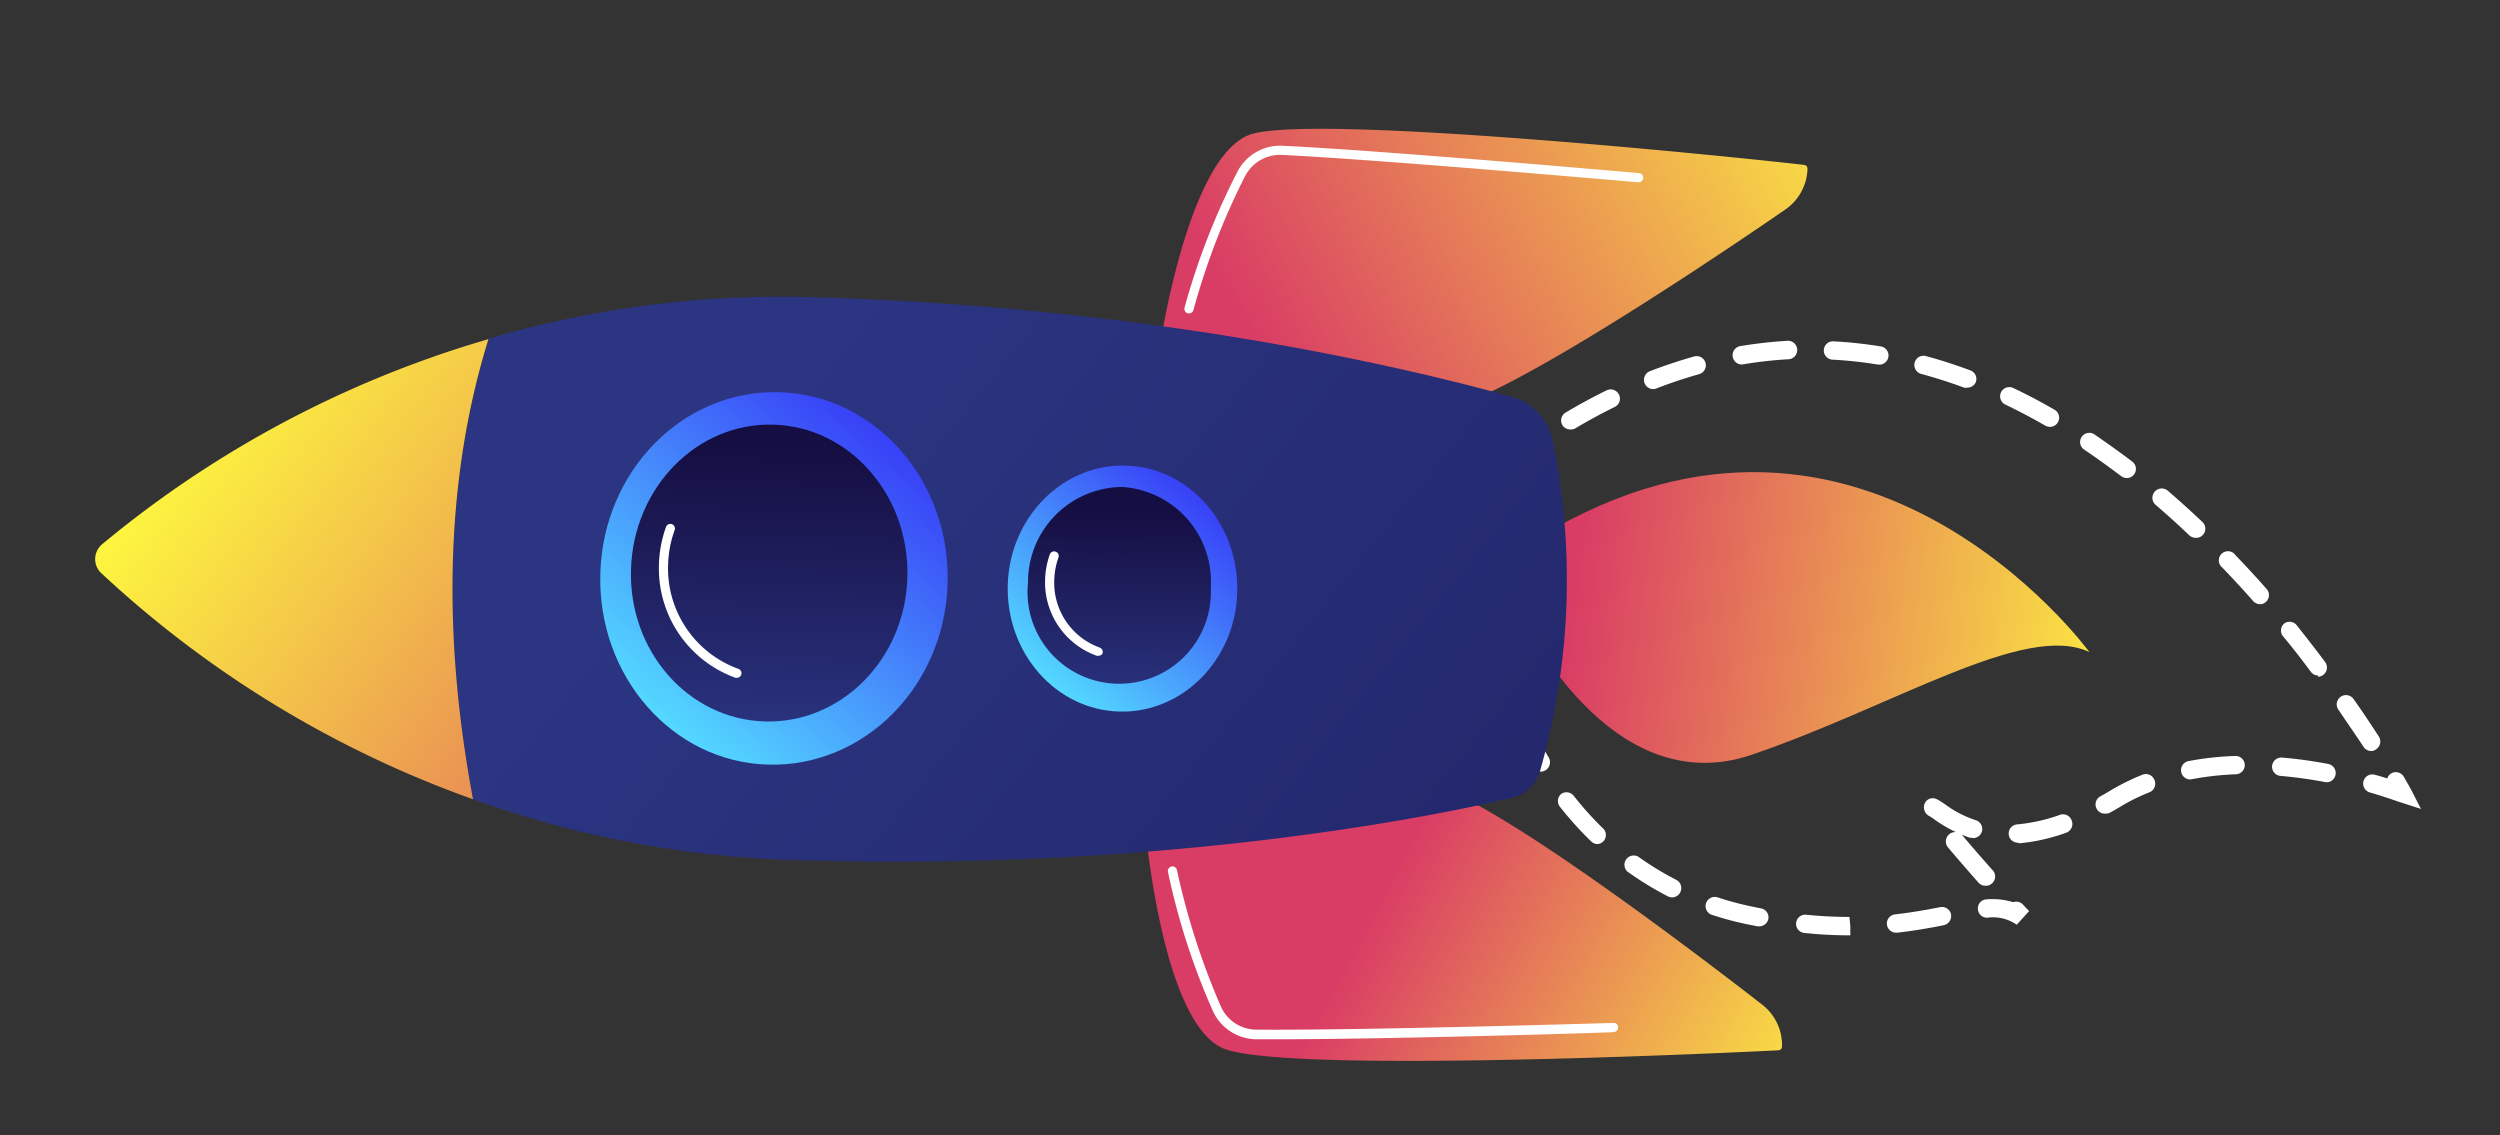<svg id="Layer_1" data-name="Layer 1" xmlns="http://www.w3.org/2000/svg" xmlns:xlink="http://www.w3.org/1999/xlink" viewBox="0 0 202.06 91.75">
  <rect x="0" y="0" width="202.06" height="91.75" fill="#333333" stroke="none"/>
  <defs>
    <style>
      .cls-1 {
        fill: #fff;
      }

      .cls-2 {
        fill: url(#linear-gradient);
      }

      .cls-3 {
        fill: url(#linear-gradient-2);
      }

      .cls-4 {
        fill: url(#linear-gradient-3);
      }

      .cls-5 {
        fill: url(#linear-gradient-4);
      }

      .cls-6 {
        fill: url(#linear-gradient-5);
      }

      .cls-7 {
        fill: url(#linear-gradient-6);
      }

      .cls-8 {
        fill: url(#linear-gradient-7);
      }

      .cls-9 {
        fill: url(#linear-gradient-8);
      }

      .cls-10 {
        fill: url(#linear-gradient-9);
      }
    </style>
    <linearGradient id="linear-gradient" x1="3.32" y1="1975.25" x2="8.05" y2="1928.68" gradientTransform="matrix(0.03, -1, 1, 0.03, -1802.17, 0.11)" gradientUnits="userSpaceOnUse">
      <stop offset="0" stop-color="#fdf53f"/>
      <stop offset="1" stop-color="#d93c65"/>
    </linearGradient>
    <linearGradient id="linear-gradient-2" x1="-36.94" y1="1948.54" x2="-19.06" y2="1912.09" xlink:href="#linear-gradient"/>
    <linearGradient id="linear-gradient-3" x1="56.49" y1="1950.24" x2="28.65" y2="1903.17" xlink:href="#linear-gradient"/>
    <linearGradient id="linear-gradient-4" x1="1890" y1="1664.05" x2="1910.82" y2="1873.71" gradientTransform="translate(-2450.74 210.99) rotate(-45.42)" gradientUnits="userSpaceOnUse">
      <stop offset="0" stop-color="#2b3582"/>
      <stop offset="1" stop-color="#150e42"/>
    </linearGradient>
    <linearGradient id="linear-gradient-5" x1="21.44" y1="1818.17" x2="-16.35" y2="1872.84" xlink:href="#linear-gradient"/>
    <linearGradient id="linear-gradient-6" x1="1709.98" y1="1778.22" x2="1739.29" y2="1778.22" gradientTransform="translate(-2410.98 179.19) rotate(-48.94)" gradientUnits="userSpaceOnUse">
      <stop offset="0" stop-color="#53d8ff"/>
      <stop offset="1" stop-color="#3840f7"/>
    </linearGradient>
    <linearGradient id="linear-gradient-7" x1="-4.12" y1="1864.85" x2="19.87" y2="1864.85" gradientTransform="matrix(0.03, -1, 1, 0.03, -1802.17, 0.11)" xlink:href="#linear-gradient-4"/>
    <linearGradient id="linear-gradient-8" x1="1732.85" y1="1800.01" x2="1752.21" y2="1800.01" xlink:href="#linear-gradient-6"/>
    <linearGradient id="linear-gradient-9" x1="-0.19" y1="1893.18" x2="15.66" y2="1893.18" gradientTransform="matrix(0.03, -1, 1, 0.03, -1802.17, 0.11)" xlink:href="#linear-gradient-4"/>
  </defs>
  <g>
    <path class="cls-1" d="M149.55,75.6a36.13,36.13,0,0,1-3.76-.2.74.74,0,0,1,.15-1.47c1.2.12,2.39.18,3.54.18h0l.07.74v.75Zm3.74-.22a.74.74,0,0,1-.09-1.48c1.37-.16,2.55-.37,3.61-.58a.75.75,0,0,1,.88.58.76.76,0,0,1-.59.88c-1,.2-2.31.44-3.73.6Zm-11.1-.51-.14,0-.8-.16a25.6,25.6,0,0,1-2.89-.77.74.74,0,0,1,.47-1.41,24.74,24.74,0,0,0,2.72.73l.78.16a.73.73,0,0,1,.59.87A.75.75,0,0,1,142.19,74.87ZM163,74.74a3.35,3.35,0,0,0-2.36-.57.73.73,0,0,1-.78-.69.73.73,0,0,1,.69-.79,5.7,5.7,0,0,1,2.16.23.74.74,0,0,1,.8.2l.49.52Zm-27.85-2.21a.81.81,0,0,1-.34-.08,26.66,26.66,0,0,1-3.27-2,.75.75,0,0,1,.87-1.21,24.2,24.2,0,0,0,3.07,1.87.75.75,0,0,1,.33,1A.74.74,0,0,1,135.17,72.53Zm25.32-.94a.75.75,0,0,1-.56-.25c-.82-.93-1.69-1.93-2.45-2.83a.75.75,0,0,1,1.14-1c.75.89,1.61,1.88,2.43,2.8A.74.74,0,0,1,161,71.4.7.7,0,0,1,160.49,71.59Zm-31.35-3.37a.73.73,0,0,1-.51-.21,27.69,27.69,0,0,1-2.56-2.84.76.76,0,0,1,.13-1,.75.75,0,0,1,1,.13,25.9,25.9,0,0,0,2.42,2.69.74.74,0,0,1,0,1A.76.76,0,0,1,129.14,68.22Zm34-.11a.74.74,0,0,1-.06-1.48,14.06,14.06,0,0,0,3.43-.77.74.74,0,0,1,.95.45.75.75,0,0,1-.46,1,15.13,15.13,0,0,1-3.8.85Zm-3.67-.4a.85.85,0,0,1-.23,0,10.85,10.85,0,0,1-2.89-1.49,3.1,3.1,0,0,0-.41-.27.79.79,0,0,1-.36-1,.7.7,0,0,1,.92-.38l.13.06c.16.08.34.21.57.36a9,9,0,0,0,2.5,1.3.74.74,0,0,1-.23,1.45Zm10.66-1.95a.73.73,0,0,1-.65-.39.74.74,0,0,1,.29-1c.28-.15.57-.32.86-.5a18.41,18.41,0,0,1,2.52-1.24.74.74,0,0,1,1,.41.75.75,0,0,1-.41,1,15,15,0,0,0-2.31,1.14c-.31.18-.61.36-.91.52A.68.68,0,0,1,170.17,65.76Zm25.56-.38L194,64.84l-.25-.08c-.37-.13-1.14-.4-2.21-.71a.75.75,0,0,1-.51-.92.74.74,0,0,1,.92-.51c.37.1.7.2,1,.3a.72.72,0,0,1,.33-.42.75.75,0,0,1,1,.27l.57,1Zm-7.61-2.17-.14,0a35.93,35.93,0,0,0-3.61-.5.74.74,0,0,1-.67-.81.75.75,0,0,1,.8-.67,36.08,36.08,0,0,1,3.76.52.75.75,0,0,1-.14,1.48ZM177,63a.75.75,0,0,1-.14-1.48,24.41,24.41,0,0,1,3.8-.42.74.74,0,1,1,.06,1.48,24.05,24.05,0,0,0-3.58.4Zm-52.46-.64a.74.74,0,0,1-.64-.37,13.1,13.1,0,0,1-1.64-3.75l-.15-1.43a.73.73,0,0,1,.66-.81.74.74,0,0,1,.82.66l.15,1.51a15,15,0,0,0,1.45,3.08.76.76,0,0,1-.27,1A.85.85,0,0,1,124.57,62.37Zm67.11-1.66a.74.74,0,0,1-.62-.34c-.66-1-1.36-2-2.07-3.06a.75.75,0,0,1,1.22-.86c.72,1,1.43,2.08,2.1,3.11a.75.75,0,0,1-.22,1A.78.78,0,0,1,191.68,60.71Zm-4.27-6.1a.76.76,0,0,1-.6-.29c-.74-1-1.51-2-2.28-2.91a.75.75,0,0,1,.11-1,.74.74,0,0,1,1,.11c.79,1,1.57,2,2.32,3a.75.75,0,0,1-.59,1.19Zm-64.91-.82a.74.74,0,0,1-.74-.67l-.38-3.69a.74.74,0,0,1,1.48-.16l.38,3.7a.75.75,0,0,1-.67.82Zm60.2-4.95a.73.73,0,0,1-.56-.25c-.82-.93-1.66-1.84-2.5-2.71a.74.74,0,1,1,1.07-1c.85.89,1.71,1.81,2.54,2.76a.74.74,0,0,1-.06,1A.76.76,0,0,1,182.7,48.84Zm-61-2.44a.75.75,0,0,1-.74-.67l-.38-3.7a.76.76,0,0,1,.67-.82.74.74,0,0,1,.81.67l.38,3.7a.73.73,0,0,1-.66.81Zm55.79-2.92a.78.78,0,0,1-.51-.2c-.9-.86-1.82-1.69-2.73-2.47a.74.74,0,0,1,1-1.13c.93.8,1.87,1.65,2.79,2.52a.74.74,0,0,1-.52,1.28ZM121,39a.75.75,0,0,1-.74-.67l-.06-.59.33-.25c.95-.75,1.92-1.46,2.87-2.13a.75.75,0,1,1,.85,1.23c-.84.58-1.69,1.2-2.53,1.85a.73.73,0,0,1-.64.55Zm50.91-.36a.79.79,0,0,1-.46-.15c-1-.75-2-1.48-3-2.15a.74.74,0,1,1,.83-1.23c1,.69,2.05,1.43,3.06,2.2a.74.74,0,0,1-.45,1.33Zm-45-3.93a.75.75,0,0,1-.64-.36.75.75,0,0,1,.26-1c1.11-.66,2.22-1.26,3.32-1.8a.75.75,0,0,1,1,.34.74.74,0,0,1-.34,1c-1.07.53-2.15,1.11-3.22,1.75A.75.75,0,0,1,126.93,34.71Zm38.78-.21a.84.84,0,0,1-.37-.09c-1.07-.62-2.16-1.19-3.24-1.71a.74.74,0,0,1,.64-1.34c1.12.53,2.24,1.12,3.34,1.76a.74.74,0,0,1-.37,1.38ZM133.6,31.45a.75.75,0,0,1-.27-1.44c1.19-.46,2.4-.86,3.6-1.2a.74.74,0,0,1,.4,1.43c-1.15.33-2.31.71-3.46,1.16A.86.86,0,0,1,133.6,31.45ZM159,31.33a.75.75,0,0,1-.26,0c-1.15-.43-2.32-.8-3.47-1.11a.75.75,0,0,1-.52-.91.74.74,0,0,1,.91-.53c1.19.32,2.4.71,3.6,1.16a.73.73,0,0,1,.43.95A.74.74,0,0,1,159,31.33Zm-18.26-1.87a.75.75,0,0,1-.12-1.48,36.54,36.54,0,0,1,3.77-.43.75.75,0,1,1,.09,1.49,33.5,33.5,0,0,0-3.61.41Zm11.1,0h-.12a31.84,31.84,0,0,0-3.61-.39.74.74,0,0,1-.7-.78.73.73,0,0,1,.78-.7,34.52,34.52,0,0,1,3.76.4.74.74,0,0,1-.11,1.48Z"/>
    <path class="cls-2" d="M123.1,50s7,14.92,18.49,11,22.13-10.78,27.29-8.29c0,0-18.95-26-45.73-8.49Z"/>
    <path class="cls-3" d="M92.52,66.39s1.3,16.12,6.31,18.33c4.78,2.1,41.35.35,44.91.17a.31.31,0,0,0,.29-.3h0a4.15,4.15,0,0,0-1.6-3.39c-5.06-3.93-20.26-15.51-26-17.54C109.55,61.21,92.52,66.39,92.52,66.39Z"/>
    <path class="cls-1" d="M103.08,84h-1.55A3.91,3.91,0,0,1,98,81.65,56.45,56.45,0,0,1,94.4,70.47a.37.37,0,0,1,.3-.44.38.38,0,0,1,.43.3,58.08,58.08,0,0,0,3.54,11,3.15,3.15,0,0,0,2.86,1.89c8.63.07,28.66-.54,28.86-.54a.34.34,0,0,1,.39.36.38.38,0,0,1-.37.38C130.22,83.46,112.35,84,103.08,84Z"/>
    <path class="cls-4" d="M93.61,28.83s2.23-16,7.37-17.93c4.88-1.82,41.3,2,44.84,2.43a.3.3,0,0,1,.27.31h0a4.15,4.15,0,0,1-1.8,3.3c-5.27,3.63-21.12,14.31-26.94,16C110.31,35,93.61,28.83,93.61,28.83Z"/>
    <path class="cls-1" d="M96.09,25.33H96a.38.38,0,0,1-.26-.46A56.55,56.55,0,0,1,100,13.91a3.88,3.88,0,0,1,3.66-2.13c8.63.42,28.61,2.2,28.81,2.21a.37.37,0,0,1,.34.41.37.37,0,0,1-.4.33c-.2,0-20.17-1.78-28.78-2.21a3.19,3.19,0,0,0-3,1.72,57.26,57.26,0,0,0-4.17,10.81A.38.38,0,0,1,96.09,25.33Z"/>
    <path class="cls-5" d="M38.23,64.6a83.47,83.47,0,0,0,25.62,4.9c29.9,1,52-3.52,58.3-5a3.18,3.18,0,0,0,2.34-2.25,56,56,0,0,0,1-26.66,4.6,4.6,0,0,0-3.27-3.51c-7.18-2-28.41-7.32-57-8.07a83.64,83.64,0,0,0-25.69,3.35C34.91,42.11,36.73,56.51,38.23,64.6Z"/>
    <path class="cls-6" d="M39.48,27.41A86.72,86.72,0,0,0,8.24,44a1.56,1.56,0,0,0-.07,2.31A86.81,86.81,0,0,0,38.23,64.6C36.73,56.51,34.91,42.11,39.48,27.41Z"/>
    <g>
      <path class="cls-7" d="M63,31.7c7.74.22,13.83,7.14,13.59,15.46S69.85,62,62.1,61.8,48.28,54.66,48.52,46.34,55.23,31.47,63,31.7Z"/>
      <path class="cls-8" d="M62.51,34.32c6.17.18,11,5.7,10.83,12.32S68,58.49,61.81,58.31,50.79,52.62,51,46,56.34,34.15,62.51,34.32Z"/>
      <path class="cls-1" d="M59.56,54.78h-.12a9.39,9.39,0,0,1-6.18-9.19,9.68,9.68,0,0,1,.57-3,.37.37,0,1,1,.7.25A8.85,8.85,0,0,0,54,45.6a8.63,8.63,0,0,0,5.68,8.46.37.37,0,0,1,.23.47A.36.36,0,0,1,59.56,54.78Z"/>
    </g>
    <g>
      <path class="cls-9" d="M91,37.63c5.11.14,9.13,4.72,9,10.21s-4.44,9.82-9.55,9.67-9.14-4.72-9-10.21S85.9,37.48,91,37.63Z"/>
      <path class="cls-10" d="M90.71,39.36a7.67,7.67,0,0,1,7.15,8.14,7.41,7.41,0,1,1-14.77-.43A7.67,7.67,0,0,1,90.71,39.36Z"/>
      <path class="cls-1" d="M88.76,53a.25.25,0,0,1-.12,0,6.3,6.3,0,0,1-4.17-6.19,6.7,6.7,0,0,1,.38-2,.37.37,0,0,1,.48-.22.37.37,0,0,1,.22.47,5.86,5.86,0,0,0-.34,1.81,5.57,5.57,0,0,0,3.67,5.47.38.38,0,0,1,.23.47A.36.36,0,0,1,88.76,53Z"/>
    </g>
  </g>
</svg>
